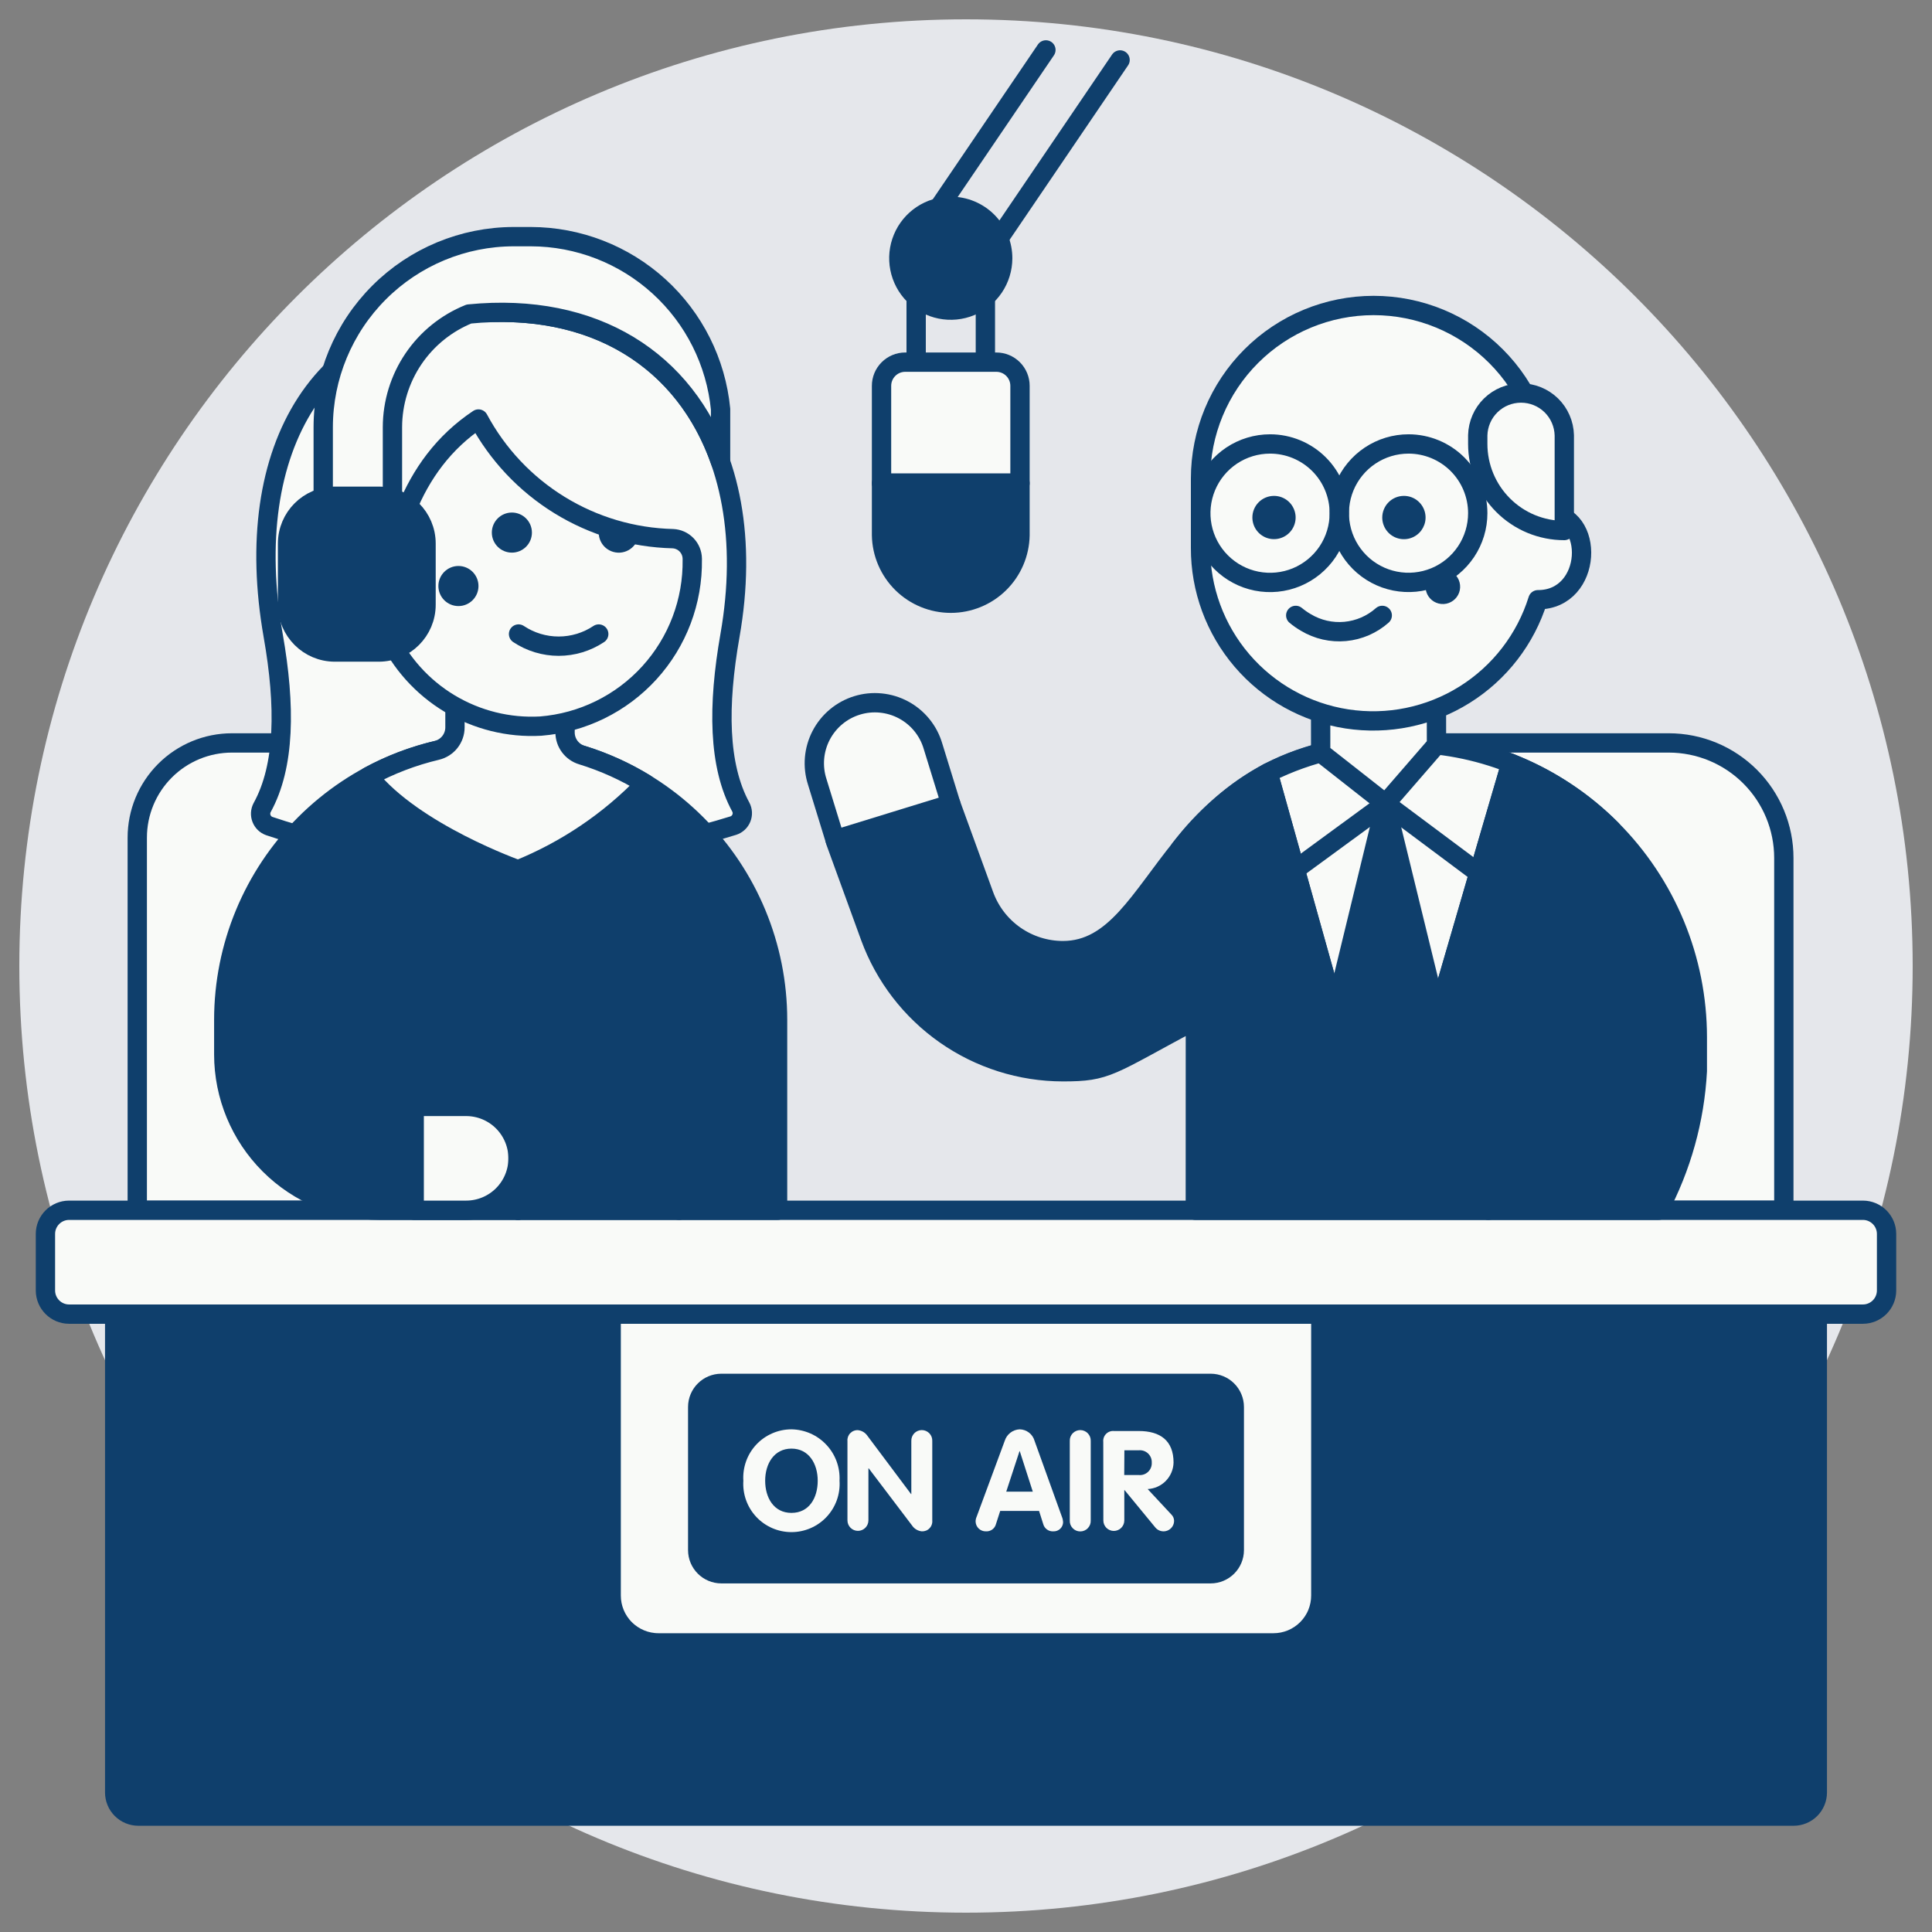 <svg xmlns="http://www.w3.org/2000/svg" fill="none" viewBox="0 0 100 100" id="Podcast-Inreview-2--Streamline-Ux.svg" height="100" width="100"><rect x="0" y="0" width="100" height="100" fill="#808080" stroke="none"/><desc>Podcast Inreview 2 Streamline Illustration: https://streamlinehq.com</desc><path fill="#e5e7eb" d="M50 99C77.062 99 99 77.062 99 50S77.062 1 50 1S1 22.938 1 50S22.938 99 50 99Z" stroke-width="1"></path><path fill="#f9faf8" stroke="#0f3f6c" stroke-linecap="round" stroke-linejoin="round" d="M26.366 62.643H7.105V43.354C7.105 42.055 7.622 40.809 8.541 39.89C9.46 38.971 10.706 38.454 12.005 38.454H26.366V62.643Z" stroke-width="1"></path><path fill="#f9faf8" stroke="#0f3f6c" stroke-linecap="round" stroke-linejoin="round" d="M71.713 62.643H92.331V44.41C92.331 42.831 91.704 41.316 90.587 40.199C89.47 39.082 87.955 38.454 86.375 38.454H71.713V62.643Z" stroke-width="1"></path><path stroke="#0f3f6c" stroke-linecap="round" stroke-linejoin="round" d="M71.725 62.643V61.746" stroke-width="1"></path><path fill="#0f3f6c" d="M94.064 68.019H5.936V92.776C5.936 93.101 6.064 93.412 6.294 93.642C6.524 93.872 6.836 94.001 7.16 94.001H92.84C93.164 94.001 93.476 93.872 93.706 93.642S94.064 93.101 94.064 92.776V68.019Z" stroke-width="1"></path><path stroke="#0f3f6c" stroke-linecap="round" stroke-linejoin="round" d="M94.064 68.019H5.936V92.776C5.936 93.101 6.064 93.412 6.294 93.642C6.524 93.872 6.836 94.001 7.16 94.001H92.84C93.164 94.001 93.476 93.872 93.706 93.642S94.064 93.101 94.064 92.776V68.019Z" stroke-width="1"></path><path fill="#f9faf8" stroke="#0f3f6c" stroke-linecap="round" stroke-linejoin="round" d="M96.423 62.643H3.577C2.901 62.643 2.352 63.192 2.352 63.868V66.793C2.352 67.47 2.901 68.019 3.577 68.019H96.423C97.099 68.019 97.648 67.47 97.648 66.793V63.868C97.648 63.192 97.099 62.643 96.423 62.643Z" stroke-width="1"></path><path stroke="#0f3f6c" stroke-linecap="round" stroke-linejoin="round" d="M54.136 2.584L47.42 12.473V18.745" stroke-width="1"></path><path stroke="#0f3f6c" stroke-linecap="round" stroke-linejoin="round" d="M57.975 3.103L51.003 13.369V18.745" stroke-width="1"></path><path fill="#0f3f6c" stroke="#0f3f6c" stroke-linecap="round" stroke-linejoin="round" d="M51.899 13.373C51.897 13.904 51.738 14.423 51.442 14.864C51.146 15.305 50.726 15.648 50.234 15.85C49.743 16.052 49.203 16.105 48.682 16C48.161 15.896 47.683 15.639 47.308 15.263C46.933 14.887 46.678 14.408 46.575 13.887C46.471 13.366 46.525 12.826 46.729 12.335C46.932 11.844 47.277 11.425 47.719 11.13C48.16 10.835 48.68 10.678 49.211 10.678C49.565 10.678 49.915 10.747 50.241 10.883C50.568 11.018 50.864 11.217 51.114 11.467C51.364 11.718 51.562 12.015 51.696 12.342C51.831 12.669 51.9 13.019 51.899 13.373Z" stroke-width="1"></path><path fill="#f9faf8" stroke="#0f3f6c" stroke-linecap="round" stroke-linejoin="round" d="M52.795 25.01H45.628V19.97C45.628 19.645 45.757 19.334 45.987 19.104C46.217 18.874 46.528 18.745 46.853 18.745H51.571C51.895 18.745 52.207 18.874 52.437 19.104C52.666 19.334 52.795 19.645 52.795 19.97V25.01Z" stroke-width="1"></path><path fill="#0f3f6c" stroke="#0f3f6c" stroke-linecap="round" stroke-linejoin="round" d="M52.795 27.705C52.778 28.644 52.393 29.539 51.723 30.197C51.053 30.855 50.151 31.223 49.212 31.223C48.273 31.223 47.371 30.855 46.701 30.197C46.031 29.539 45.645 28.644 45.628 27.705V25.01H52.795V27.705Z" stroke-width="1"></path><path fill="#f9faf8" stroke="#0f3f6c" stroke-linecap="round" stroke-linejoin="round" d="M65.915 85.035H34.084C33.434 85.035 32.811 84.777 32.351 84.317S31.634 83.235 31.634 82.585V68.019H68.365V82.585C68.365 82.907 68.302 83.225 68.179 83.523C68.056 83.82 67.875 84.09 67.648 84.317C67.42 84.545 67.15 84.725 66.853 84.849C66.555 84.972 66.237 85.035 65.915 85.035Z" stroke-width="1"></path><path fill="#0f3f6c" stroke="#0f3f6c" stroke-linecap="round" stroke-linejoin="round" d="M62.662 71.603H37.338C36.662 71.603 36.113 72.151 36.113 72.828V80.232C36.113 80.908 36.662 81.457 37.338 81.457H62.662C63.338 81.457 63.887 80.908 63.887 80.232V72.828C63.887 72.151 63.338 71.603 62.662 71.603Z" stroke-width="1"></path><path fill="#f9faf8" d="M38.476 76.642C38.454 76.302 38.502 75.96 38.617 75.638C38.731 75.317 38.911 75.022 39.144 74.773C39.378 74.523 39.66 74.325 39.973 74.189C40.286 74.052 40.624 73.982 40.966 73.982C41.306 73.987 41.641 74.061 41.952 74.198C42.263 74.336 42.543 74.535 42.775 74.784C43.007 75.032 43.187 75.324 43.304 75.644C43.42 75.963 43.471 76.303 43.454 76.642C43.476 76.983 43.429 77.325 43.314 77.647C43.199 77.968 43.02 78.263 42.786 78.512C42.553 78.762 42.271 78.96 41.958 79.096C41.644 79.232 41.307 79.302 40.965 79.302C40.623 79.302 40.286 79.232 39.972 79.096C39.659 78.96 39.377 78.762 39.144 78.512C38.91 78.263 38.731 77.968 38.616 77.647C38.501 77.325 38.454 76.983 38.476 76.642ZM42.325 76.642C42.325 75.769 41.87 74.98 40.966 74.98C40.062 74.98 39.605 75.769 39.605 76.642S40.047 78.307 40.966 78.307S42.325 77.526 42.325 76.642Z" stroke-width="1"></path><path fill="#f9faf8" d="M43.864 74.589C43.857 74.515 43.867 74.441 43.891 74.371C43.916 74.301 43.955 74.237 44.007 74.184S44.12 74.088 44.19 74.061C44.258 74.033 44.333 74.021 44.407 74.025C44.585 74.043 44.749 74.131 44.862 74.27L47.156 77.332H47.17V74.589C47.167 74.516 47.178 74.443 47.204 74.374C47.23 74.305 47.269 74.242 47.32 74.189C47.37 74.136 47.431 74.094 47.499 74.065C47.566 74.036 47.639 74.021 47.712 74.021C47.786 74.021 47.858 74.036 47.926 74.065C47.993 74.094 48.054 74.136 48.105 74.189C48.156 74.242 48.195 74.305 48.221 74.374C48.246 74.443 48.258 74.516 48.254 74.589V78.698C48.261 78.772 48.252 78.846 48.227 78.916C48.203 78.986 48.164 79.05 48.112 79.103C48.061 79.157 47.999 79.199 47.93 79.226C47.861 79.253 47.787 79.265 47.713 79.262C47.536 79.244 47.373 79.159 47.257 79.024L44.963 75.999H44.949V78.694C44.949 78.838 44.892 78.976 44.79 79.078C44.689 79.18 44.551 79.237 44.407 79.237C44.263 79.237 44.125 79.18 44.023 79.078C43.921 78.976 43.864 78.838 43.864 78.694V74.589Z" stroke-width="1"></path><path fill="#f9faf8" d="M52.003 74.582C52.054 74.415 52.156 74.267 52.294 74.159C52.433 74.052 52.601 73.99 52.776 73.982C52.952 73.985 53.123 74.045 53.263 74.153C53.402 74.261 53.503 74.412 53.55 74.582L54.967 78.517C55.002 78.602 55.021 78.693 55.026 78.785C55.026 78.85 55.012 78.913 54.986 78.972C54.961 79.031 54.924 79.084 54.877 79.129C54.83 79.173 54.775 79.208 54.715 79.231C54.655 79.254 54.591 79.264 54.526 79.262C54.408 79.27 54.291 79.238 54.195 79.169C54.098 79.101 54.029 79.001 53.998 78.887L53.782 78.206H51.77L51.553 78.879C51.525 78.994 51.458 79.095 51.363 79.165C51.267 79.235 51.151 79.269 51.033 79.262C50.964 79.264 50.896 79.252 50.832 79.228C50.768 79.204 50.71 79.167 50.66 79.12C50.61 79.073 50.57 79.016 50.542 78.954C50.514 78.891 50.499 78.824 50.497 78.756C50.497 78.671 50.514 78.588 50.549 78.511L52.003 74.582ZM52.083 77.207H53.457L52.783 75.112H52.77L52.083 77.207Z" stroke-width="1"></path><path fill="#f9faf8" d="M55.372 74.589C55.368 74.516 55.38 74.443 55.405 74.374C55.431 74.305 55.47 74.242 55.521 74.189C55.572 74.136 55.633 74.094 55.7 74.065C55.768 74.036 55.84 74.021 55.914 74.021C55.987 74.021 56.06 74.036 56.127 74.065C56.195 74.094 56.256 74.136 56.306 74.189C56.357 74.242 56.396 74.305 56.422 74.374C56.448 74.443 56.459 74.516 56.456 74.589V78.698C56.459 78.772 56.448 78.845 56.422 78.914C56.396 78.982 56.357 79.045 56.306 79.098C56.256 79.151 56.195 79.194 56.127 79.223C56.06 79.252 55.987 79.266 55.914 79.266C55.84 79.266 55.768 79.252 55.7 79.223C55.633 79.194 55.572 79.151 55.521 79.098C55.47 79.045 55.431 78.982 55.405 78.914C55.38 78.845 55.368 78.772 55.372 78.698V74.589Z" stroke-width="1"></path><path fill="#f9faf8" d="M57.105 74.632C57.097 74.557 57.106 74.481 57.131 74.409C57.156 74.338 57.197 74.272 57.25 74.219C57.303 74.165 57.368 74.123 57.439 74.097C57.511 74.071 57.587 74.062 57.662 74.069H58.943C60.056 74.069 60.743 74.567 60.743 75.703C60.734 76.059 60.591 76.398 60.342 76.652C60.093 76.906 59.757 77.056 59.402 77.073L60.627 78.389C60.715 78.473 60.766 78.587 60.771 78.708C60.773 78.82 60.739 78.93 60.676 79.023C60.613 79.115 60.523 79.186 60.419 79.226C60.314 79.266 60.199 79.273 60.09 79.246C59.982 79.219 59.884 79.16 59.81 79.075L58.208 77.128H58.194V78.698C58.194 78.842 58.137 78.98 58.035 79.082C57.933 79.183 57.795 79.241 57.651 79.241C57.507 79.241 57.369 79.183 57.268 79.082C57.166 78.98 57.109 78.842 57.109 78.698L57.105 74.632ZM58.19 76.347H58.943C59.031 76.356 59.119 76.346 59.203 76.317C59.286 76.288 59.363 76.242 59.427 76.18C59.491 76.12 59.541 76.045 59.573 75.963C59.606 75.881 59.62 75.793 59.615 75.704C59.619 75.616 59.604 75.529 59.571 75.447S59.488 75.293 59.424 75.232C59.361 75.172 59.285 75.126 59.201 75.097C59.118 75.069 59.03 75.058 58.943 75.067H58.198L58.19 76.347Z" stroke-width="1"></path><path fill="#f9faf8" d="M37.784 32.889C39.521 23.008 34.457 15.984 25.616 16.17C16.571 15.983 12.444 23.247 14.139 32.889C14.784 36.554 14.752 39.655 13.566 41.806C13.521 41.892 13.496 41.985 13.49 42.082C13.485 42.178 13.5 42.274 13.535 42.364C13.57 42.454 13.623 42.535 13.692 42.603C13.761 42.67 13.843 42.722 13.934 42.755C17.696 44.022 21.652 44.616 25.62 44.511C29.8 44.577 33.964 43.977 37.956 42.733C38.05 42.703 38.135 42.653 38.208 42.585C38.28 42.518 38.336 42.436 38.373 42.345C38.41 42.254 38.427 42.155 38.422 42.057C38.417 41.959 38.39 41.862 38.344 41.775C37.175 39.626 37.144 36.536 37.784 32.889Z" stroke-width="1"></path><path stroke="#0f3f6c" stroke-linecap="round" stroke-linejoin="round" d="M37.784 32.889C39.521 23.008 34.457 15.984 25.616 16.17C16.571 15.983 12.444 23.247 14.139 32.889C14.784 36.554 14.752 39.655 13.566 41.806C13.521 41.892 13.496 41.985 13.49 42.082C13.485 42.178 13.5 42.274 13.535 42.364C13.57 42.454 13.623 42.535 13.692 42.603C13.761 42.67 13.843 42.722 13.934 42.755C17.696 44.022 21.652 44.616 25.62 44.511C29.8 44.577 33.964 43.977 37.956 42.733C38.05 42.703 38.135 42.653 38.208 42.585C38.28 42.518 38.336 42.436 38.373 42.345C38.41 42.254 38.427 42.155 38.422 42.057C38.417 41.959 38.39 41.862 38.344 41.775C37.175 39.626 37.144 36.536 37.784 32.889Z" stroke-width="1"></path><path fill="#0f3f6c" d="M40.247 62.643V52.788C40.247 48.987 38.736 45.341 36.049 42.654C33.361 39.966 29.715 38.456 25.914 38.456C22.113 38.456 18.467 39.966 15.779 42.654C13.092 45.341 11.582 48.987 11.582 52.788V54.58C11.584 56.718 12.434 58.768 13.946 60.279C15.457 61.791 17.507 62.641 19.645 62.643H40.247Z" stroke-width="1"></path><path stroke="#0f3f6c" stroke-linecap="round" stroke-linejoin="round" d="M40.247 62.643V52.788C40.247 48.987 38.736 45.341 36.049 42.654C33.361 39.966 29.715 38.456 25.914 38.456C22.113 38.456 18.467 39.966 15.779 42.654C13.092 45.341 11.582 48.987 11.582 52.788V54.58C11.584 56.718 12.434 58.768 13.946 60.279C15.457 61.791 17.507 62.641 19.645 62.643H40.247Z" stroke-width="1"></path><path stroke="#0f3f6c" stroke-linecap="round" stroke-linejoin="round" d="M26.814 47.414V62.643" stroke-width="1"></path><path stroke="#0f3f6c" stroke-linecap="round" stroke-linejoin="round" d="M21.439 57.268H19.647C18.935 57.266 18.252 56.982 17.749 56.479C17.245 55.975 16.961 55.292 16.959 54.58V52.253" stroke-width="1"></path><path fill="#f9faf8" stroke="#0f3f6c" stroke-linecap="round" stroke-linejoin="round" d="M24.127 62.643C24.84 62.643 25.523 62.36 26.027 61.856C26.531 61.352 26.814 60.668 26.814 59.956C26.814 59.243 26.531 58.559 26.027 58.055C25.523 57.551 24.84 57.268 24.127 57.268H21.439V62.643H24.127Z" stroke-width="1"></path><path stroke="#0f3f6c" stroke-linecap="round" stroke-linejoin="round" d="M35.141 62.643V54.425S36.663 53.445 36.663 52.258" stroke-width="1"></path><path fill="#f9faf8" stroke="#0f3f6c" stroke-linecap="round" stroke-linejoin="round" d="M30.113 39.08C29.863 39.004 29.643 38.848 29.487 38.637C29.331 38.426 29.247 38.17 29.247 37.908V33.689H23.549V37.647C23.549 37.923 23.456 38.191 23.285 38.407C23.114 38.623 22.875 38.775 22.607 38.839C21.377 39.13 20.191 39.583 19.081 40.187C21.409 43.111 26.818 45.019 26.818 45.019C29.302 44.016 31.546 42.499 33.403 40.568C32.373 39.935 31.268 39.435 30.113 39.08H30.113Z" stroke-width="1"></path><path stroke="#0f3f6c" stroke-linecap="round" stroke-linejoin="round" d="M26.814 45.018V62.643" stroke-width="1"></path><path fill="#f9faf8" stroke="#0f3f6c" stroke-linecap="round" stroke-linejoin="round" d="M35.832 28.918V28.957C35.864 31.123 35.071 33.22 33.613 34.822C32.155 36.424 30.142 37.411 27.983 37.583C26.33 37.675 24.688 37.267 23.27 36.414C21.852 35.561 20.723 34.301 20.029 32.799C19.959 32.643 19.925 32.473 19.931 32.302C20.041 28.298 21.165 24.085 24.766 21.688C25.746 23.517 27.193 25.054 28.961 26.142C30.728 27.23 32.752 27.831 34.827 27.881C35.095 27.893 35.349 28.007 35.536 28.2C35.722 28.392 35.828 28.649 35.832 28.918H35.832Z" stroke-width="1"></path><path fill="#0f3f6c" d="M26.495 28.604C27.068 28.604 27.532 28.14 27.532 27.567S27.068 26.529 26.495 26.529S25.457 26.994 25.457 27.567S25.922 28.604 26.495 28.604Z" stroke-width="1"></path><path fill="#0f3f6c" d="M31.088 27.127C31.024 27.264 30.99 27.414 30.99 27.565C30.989 27.717 31.022 27.867 31.085 28.004C31.149 28.142 31.242 28.264 31.358 28.362C31.474 28.459 31.61 28.53 31.756 28.57C31.902 28.61 32.056 28.617 32.205 28.591C32.354 28.565 32.496 28.507 32.62 28.42C32.745 28.333 32.849 28.22 32.925 28.089C33.001 27.958 33.047 27.812 33.061 27.661C32.39 27.536 31.731 27.357 31.088 27.127Z" stroke-width="1"></path><path fill="#0f3f6c" d="M23.729 31.37C24.302 31.37 24.766 30.906 24.766 30.333S24.302 29.295 23.729 29.295S22.691 29.76 22.691 30.333S23.156 31.37 23.729 31.37Z" stroke-width="1"></path><path stroke="#0f3f6c" stroke-linecap="round" stroke-linejoin="round" d="M26.84 32.817C27.455 33.227 28.177 33.446 28.915 33.446C29.654 33.446 30.376 33.227 30.991 32.817" stroke-width="1"></path><path fill="#f9faf8" stroke="#0f3f6c" stroke-linecap="round" stroke-linejoin="round" d="M27.481 12.249H26.585C23.973 12.254 21.469 13.293 19.622 15.14C17.774 16.987 16.735 19.491 16.73 22.103V26.313C16.724 26.553 16.766 26.791 16.853 27.014S17.071 27.439 17.238 27.611C17.405 27.782 17.605 27.919 17.825 28.012C18.046 28.105 18.282 28.152 18.522 28.152C18.761 28.152 18.998 28.105 19.218 28.012C19.439 27.919 19.639 27.782 19.805 27.611C19.972 27.439 20.103 27.236 20.191 27.014C20.278 26.791 20.32 26.553 20.313 26.313V22.103C20.317 20.845 20.696 19.616 21.401 18.573C22.107 17.531 23.108 16.723 24.275 16.253C30.783 15.609 35.48 18.673 37.297 23.909V21.179C37.059 18.739 35.923 16.473 34.109 14.823C32.295 13.173 29.933 12.255 27.481 12.249H27.481Z" stroke-width="1"></path><path fill="#0f3f6c" stroke="#0f3f6c" stroke-linecap="round" stroke-linejoin="round" d="M19.602 25.686H17.334C15.981 25.686 14.884 26.783 14.884 28.136V31.299C14.884 32.652 15.981 33.749 17.334 33.749H19.602C20.955 33.749 22.052 32.652 22.052 31.299V28.136C22.052 26.783 20.955 25.686 19.602 25.686Z" stroke-width="1"></path><path fill="#0f3f6c" d="M61.87 62.643H85.846C87.033 60.416 87.718 57.956 87.853 55.437V53.684C87.852 51.684 87.458 49.703 86.693 47.855C85.927 46.008 84.805 44.329 83.391 42.914C81.976 41.5 80.297 40.379 78.449 39.613C76.602 38.848 74.621 38.454 72.621 38.454C60.215 38.454 60.371 49.205 55.013 49.205C54.123 49.203 53.254 48.928 52.525 48.417C51.796 47.907 51.241 47.184 50.936 46.348L49.215 41.619L43.222 43.463C43.233 43.495 43.236 43.527 43.247 43.558L45.042 48.492C45.79 50.536 47.147 52.302 48.93 53.55C50.713 54.799 52.836 55.471 55.013 55.474C57.324 55.474 57.365 55.198 61.873 52.787L61.87 62.643Z" stroke-width="1"></path><path stroke="#0f3f6c" stroke-linecap="round" stroke-linejoin="round" d="M61.87 62.643H85.846C87.033 60.416 87.718 57.956 87.853 55.437V53.684C87.852 51.684 87.458 49.703 86.693 47.855C85.927 46.008 84.805 44.329 83.391 42.914C81.976 41.5 80.297 40.379 78.449 39.613C76.602 38.848 74.621 38.454 72.621 38.454C60.215 38.454 60.371 49.205 55.013 49.205C54.123 49.203 53.254 48.928 52.525 48.417C51.796 47.907 51.241 47.184 50.936 46.348L49.215 41.619L43.222 43.463C43.233 43.495 43.236 43.527 43.247 43.558L45.042 48.492C45.79 50.536 47.147 52.302 48.93 53.55C50.713 54.799 52.836 55.471 55.013 55.474C57.324 55.474 57.365 55.198 61.873 52.787L61.87 62.643Z" stroke-width="1"></path><path stroke="#0f3f6c" stroke-linecap="round" stroke-linejoin="round" d="M77.032 62.643C78.041 62.258 78.929 61.611 79.605 60.769C80.776 59.177 81.462 57.281 81.579 55.308V52.788" stroke-width="1"></path><path fill="#f9faf8" stroke="#0f3f6c" stroke-linecap="round" stroke-linejoin="round" d="M72.621 38.454C70.201 38.386 67.803 38.918 65.638 40L71.728 61.746S78.146 39.679 78.206 39.512C76.427 38.811 74.532 38.452 72.621 38.454H72.621Z" stroke-width="1"></path><path fill="#0f3f6c" stroke="#0f3f6c" stroke-linecap="round" stroke-linejoin="round" d="M71.713 41.593L74.388 52.543L71.725 61.746L69.097 52.356L71.713 41.593Z" stroke-width="1"></path><path stroke="#0f3f6c" stroke-linecap="round" stroke-linejoin="round" d="M67.04 45.014L71.713 41.593L76.542 45.197" stroke-width="1"></path><path fill="#0f3f6c" stroke="#0f3f6c" stroke-linecap="round" stroke-linejoin="round" d="M78.204 39.509C78.191 39.515 71.725 61.746 71.725 61.746L78.893 51.893V47.414L83.408 42.933C81.927 41.446 80.156 40.281 78.204 39.509H78.204Z" stroke-width="1"></path><path fill="#0f3f6c" stroke="#0f3f6c" stroke-linecap="round" stroke-linejoin="round" d="M61.072 43.955L64.558 47.414V51.893L71.725 61.746L65.636 40C63.853 40.982 62.297 42.33 61.072 43.955H61.072Z" stroke-width="1"></path><path fill="#f9faf8" stroke="#0f3f6c" stroke-linecap="round" stroke-linejoin="round" d="M48.291 38.622C48.174 38.224 47.979 37.853 47.717 37.531C47.456 37.209 47.133 36.942 46.767 36.746C46.402 36.55 46.001 36.428 45.588 36.388C45.175 36.347 44.758 36.389 44.361 36.512C43.965 36.634 43.596 36.833 43.278 37.099C42.959 37.364 42.696 37.691 42.504 38.059C42.312 38.427 42.196 38.829 42.16 39.242C42.125 39.656 42.173 40.072 42.3 40.467L43.222 43.463L49.215 41.618L48.291 38.622Z" stroke-width="1"></path><path fill="#f9faf8" stroke="#0f3f6c" stroke-linecap="round" stroke-linejoin="round" d="M68.358 38.958L71.713 41.593L74.352 38.551L74.346 32.246H68.352L68.358 38.958Z" stroke-width="1"></path><path fill="#f9faf8" d="M71.098 15.812C73.474 15.812 75.753 16.756 77.433 18.436S80.057 22.395 80.058 24.771V26.562C82.616 26.562 82.441 31.042 79.609 31.042H79.602C78.965 33.083 77.617 34.829 75.803 35.961C73.988 37.093 71.828 37.536 69.715 37.211C67.601 36.886 65.674 35.813 64.284 34.188C62.894 32.563 62.133 30.493 62.14 28.354V24.771C62.14 22.395 63.084 20.116 64.764 18.436C66.444 16.756 68.722 15.812 71.098 15.812Z" stroke-width="1"></path><path stroke="#0f3f6c" stroke-linecap="round" stroke-linejoin="round" d="M71.098 15.812C73.474 15.812 75.753 16.756 77.433 18.436S80.057 22.395 80.058 24.771V26.562C82.616 26.562 82.441 31.042 79.609 31.042H79.602C78.965 33.083 77.617 34.829 75.803 35.961C73.988 37.093 71.828 37.536 69.715 37.211C67.601 36.886 65.674 35.813 64.284 34.188C62.894 32.563 62.133 30.493 62.14 28.354V24.771C62.14 22.395 63.084 20.116 64.764 18.436C66.444 16.756 68.722 15.812 71.098 15.812H71.098Z" stroke-width="1"></path><path fill="#f9faf8" stroke="#0f3f6c" stroke-linecap="round" stroke-linejoin="round" d="M80.968 27.46V22.531C80.954 21.946 80.712 21.389 80.294 20.98C79.875 20.571 79.313 20.343 78.728 20.343S77.581 20.571 77.162 20.98S76.502 21.946 76.488 22.531V22.979C76.488 23.567 76.604 24.15 76.829 24.694C77.054 25.237 77.384 25.731 77.8 26.147C78.216 26.564 78.71 26.894 79.253 27.119C79.797 27.344 80.38 27.46 80.968 27.46H80.968Z" stroke-width="1"></path><path fill="#0f3f6c" d="M71.545 26.788C71.545 27.009 71.611 27.226 71.734 27.41C71.857 27.595 72.032 27.738 72.237 27.823C72.442 27.908 72.667 27.93 72.885 27.887C73.102 27.844 73.302 27.737 73.459 27.58C73.615 27.423 73.722 27.224 73.766 27.006C73.809 26.789 73.787 26.563 73.702 26.359C73.617 26.154 73.473 25.979 73.289 25.855C73.105 25.732 72.888 25.667 72.666 25.667C72.519 25.667 72.373 25.696 72.237 25.752C72.101 25.808 71.978 25.891 71.874 25.995C71.769 26.099 71.687 26.223 71.631 26.359C71.574 26.495 71.545 26.64 71.545 26.788Z" stroke-width="1"></path><path fill="#0f3f6c" d="M64.823 26.788C64.823 27.009 64.889 27.225 65.012 27.409C65.135 27.593 65.31 27.736 65.514 27.821C65.719 27.906 65.944 27.928 66.161 27.884C66.378 27.841 66.578 27.734 66.734 27.578C66.891 27.421 66.997 27.221 67.04 27.004C67.084 26.787 67.061 26.562 66.976 26.358C66.892 26.153 66.748 25.978 66.564 25.855C66.38 25.732 66.163 25.667 65.942 25.667C65.795 25.667 65.649 25.696 65.513 25.752C65.377 25.808 65.254 25.891 65.15 25.995C65.046 26.099 64.963 26.223 64.907 26.359C64.851 26.495 64.822 26.64 64.823 26.788Z" stroke-width="1"></path><path fill="#0f3f6c" d="M73.786 30.371C73.786 30.548 73.839 30.721 73.937 30.868C74.036 31.015 74.176 31.13 74.339 31.197C74.503 31.265 74.683 31.282 74.857 31.248C75.03 31.213 75.19 31.127 75.315 31.002C75.44 30.877 75.525 30.717 75.56 30.544C75.594 30.37 75.576 30.19 75.508 30.026C75.441 29.863 75.326 29.723 75.179 29.625C75.031 29.526 74.858 29.474 74.681 29.474C74.444 29.474 74.216 29.569 74.048 29.737C73.88 29.905 73.786 30.133 73.786 30.371Z" stroke-width="1"></path><path stroke="#0f3f6c" stroke-linecap="round" stroke-linejoin="round" d="M71.545 31.853C71.011 32.326 70.34 32.617 69.629 32.683C68.919 32.749 68.206 32.587 67.594 32.22C67.408 32.112 67.232 31.99 67.067 31.853" stroke-width="1"></path><path stroke="#0f3f6c" stroke-linecap="round" stroke-linejoin="round" d="M69.322 26.562C69.322 27.271 69.112 27.964 68.719 28.554C68.325 29.143 67.765 29.603 67.11 29.875C66.455 30.146 65.734 30.217 65.039 30.079C64.344 29.941 63.705 29.599 63.204 29.098C62.702 28.597 62.361 27.958 62.222 27.263C62.084 26.568 62.155 25.847 62.426 25.192C62.697 24.537 63.157 23.977 63.746 23.583C64.336 23.189 65.029 22.979 65.738 22.979C66.688 22.979 67.6 23.357 68.272 24.028C68.944 24.7 69.322 25.612 69.322 26.562H69.322Z" stroke-width="1"></path><path stroke="#0f3f6c" stroke-linecap="round" stroke-linejoin="round" d="M76.488 26.562C76.488 27.271 76.278 27.964 75.884 28.553C75.49 29.142 74.931 29.602 74.276 29.873C73.621 30.144 72.9 30.215 72.205 30.076C71.51 29.938 70.872 29.596 70.371 29.095C69.87 28.593 69.528 27.955 69.391 27.26C69.252 26.564 69.324 25.844 69.595 25.189C69.867 24.535 70.327 23.975 70.916 23.582C71.506 23.188 72.199 22.979 72.907 22.979C73.857 22.98 74.768 23.358 75.44 24.029C76.111 24.701 76.488 25.612 76.488 26.562H76.488Z" stroke-width="1"></path></svg>